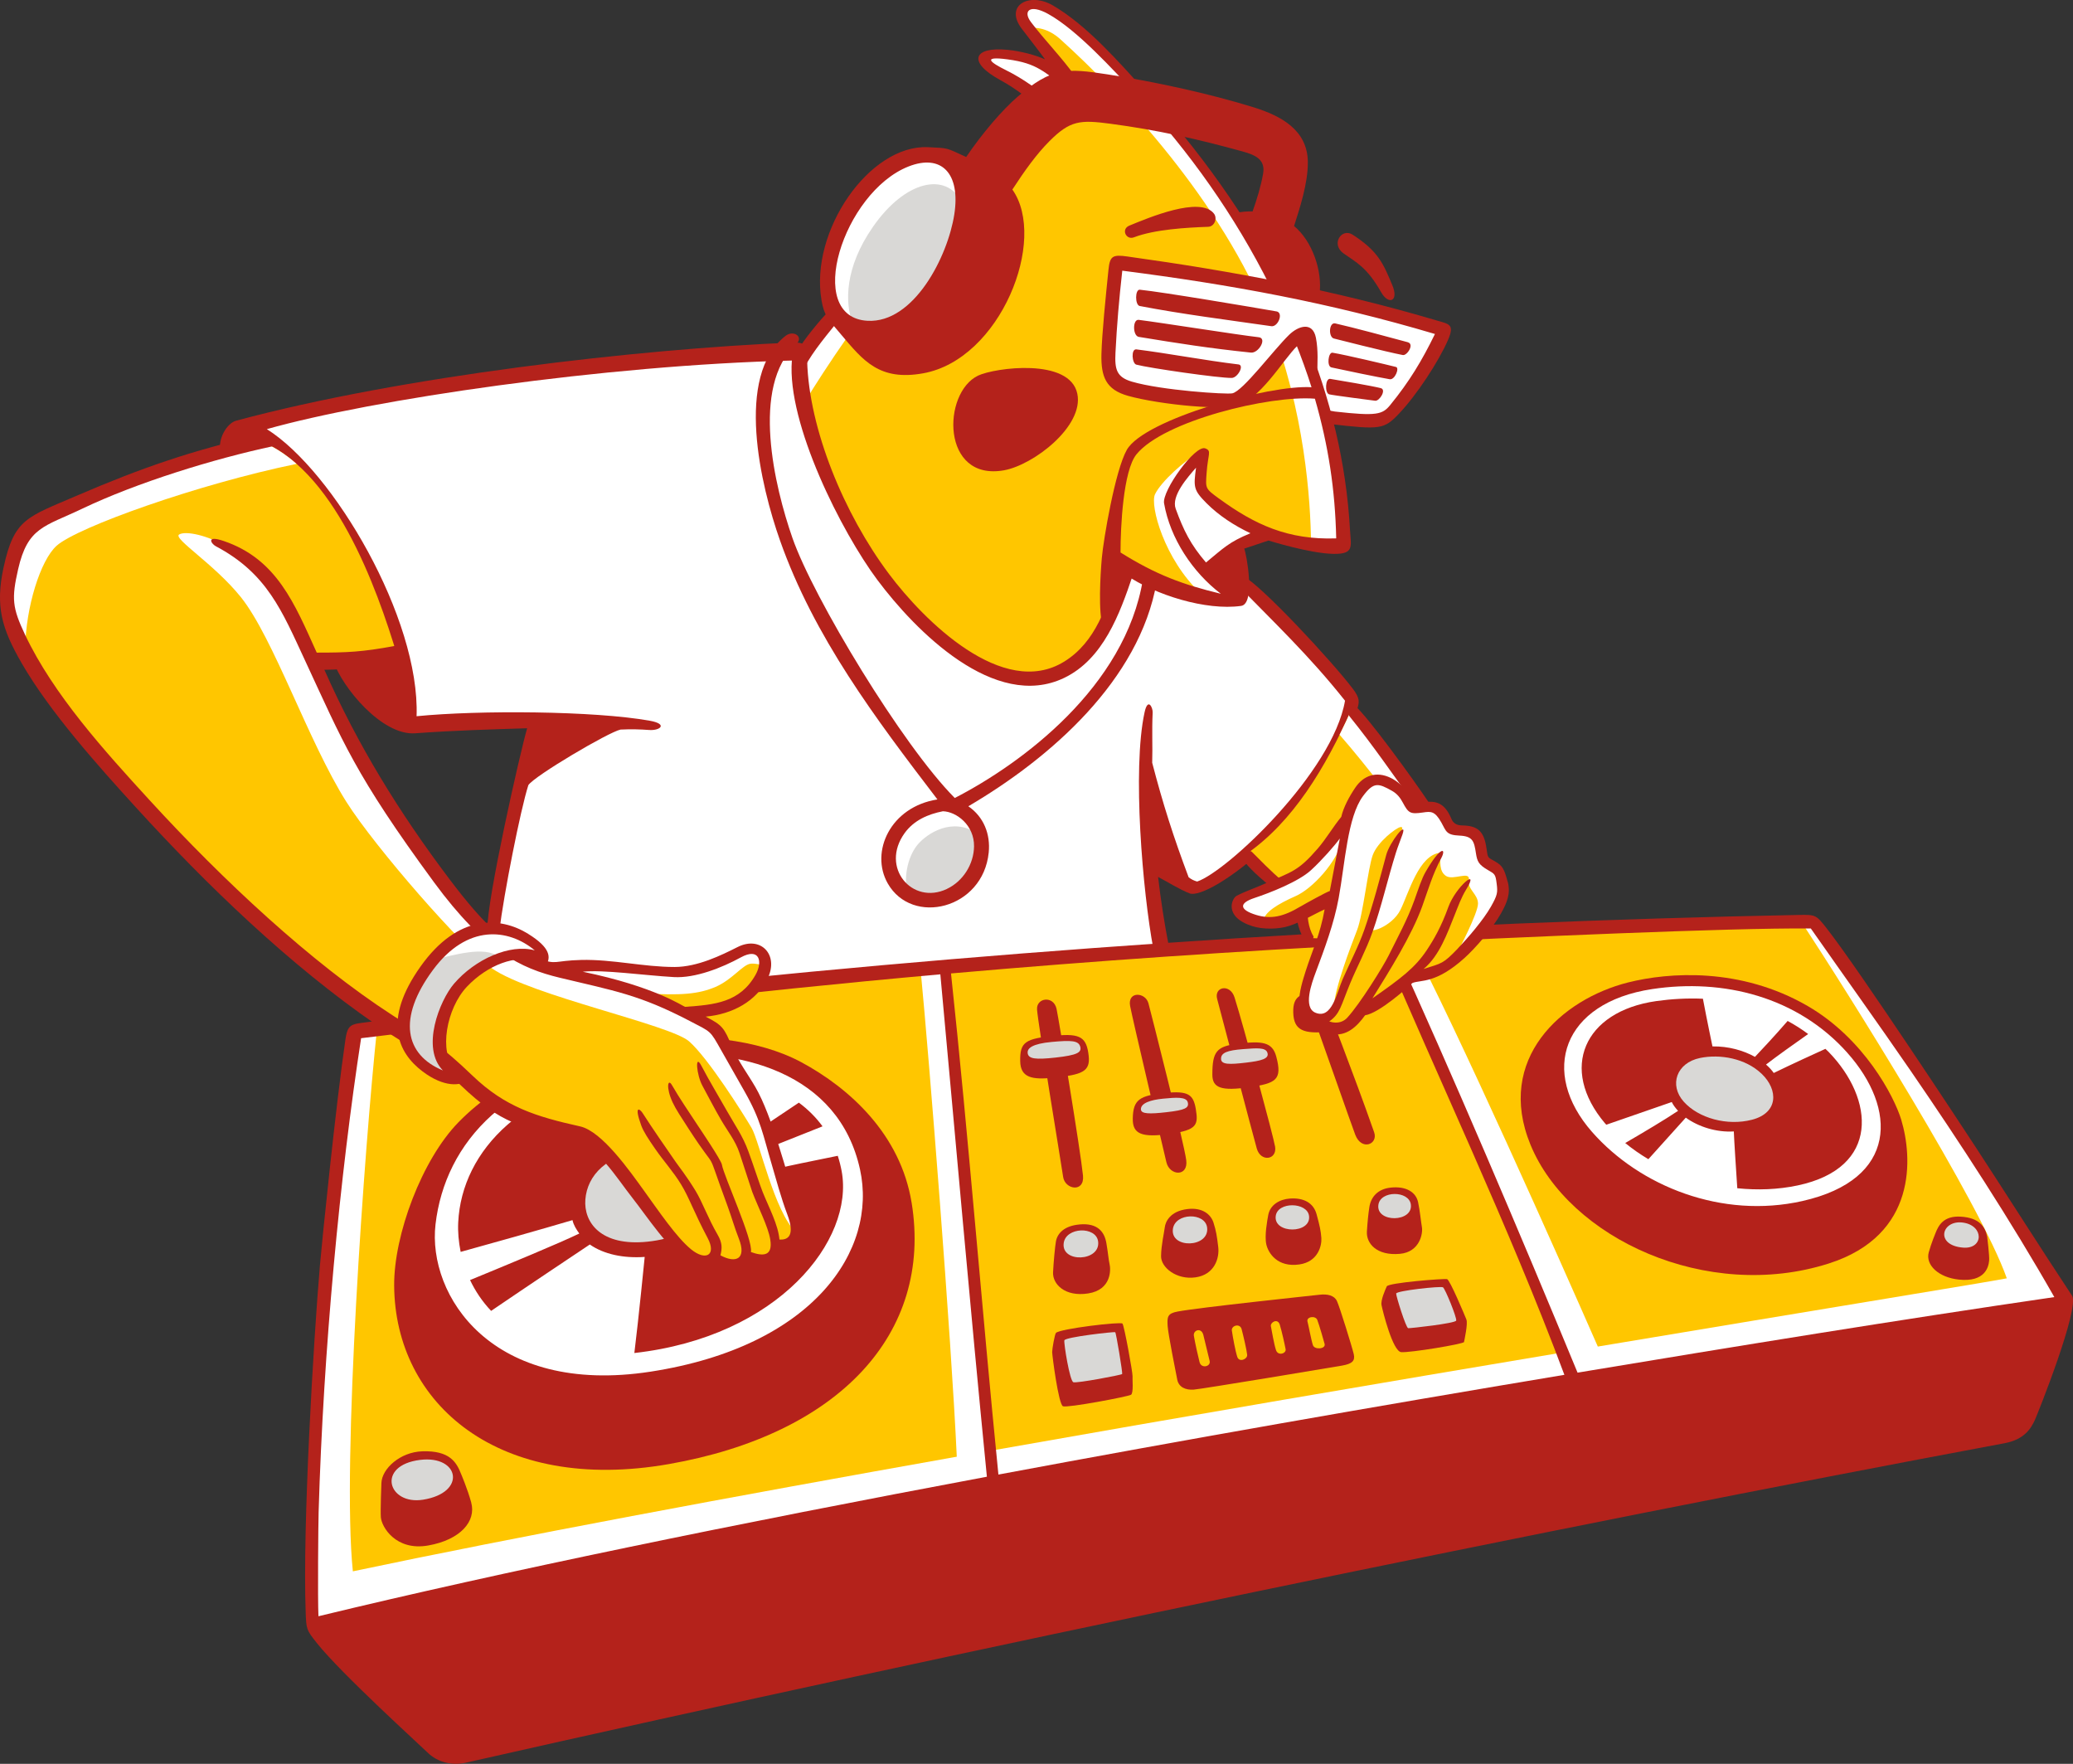 <?xml version="1.0" encoding="UTF-8"?>
<svg id="_Слой_2" data-name="Слой 2" xmlns="http://www.w3.org/2000/svg" viewBox="0 0 703.64 598.6">
  <rect x="0" y="0" width="703.64" height="598.6" fill="#333333" stroke="none"/>
  <defs>
    <style>
      .cls-1, .cls-2, .cls-3, .cls-4 {
        fill-rule: evenodd;
      }

      .cls-1, .cls-5 {
        fill: #fff;
      }

      .cls-6, .cls-2 {
        fill: #b4221b;
      }

      .cls-7, .cls-4 {
        fill: #ffc600;
      }

      .cls-8, .cls-3 {
        fill: #d9d8d6;
      }
    </style>
  </defs>
  <g id="Layer_23" data-name="Layer 23">
    <g>
      <path class="cls-4" d="M455.91,185.2c-.41-28.94-13.28-72.02-23.78-91.44-16.3-30.16-45.65-62.77-54.35-72.69-8.7-9.92-18.07-15.9-21.47-17.8-5.57-3.12-12.23-1.49-7.74,5.71,4.48,7.2,9.65,14.27,9.65,14.27-8.97-3.53-20.65-6.93-23.1-3.67-2.45,3.26,14.13,9.51,16.44,12.64-12.91,14.54-70.92,74.18-79.89,90.22-1.9,24.86,28.4,103.8,80.16,107.47,17.39-3.26,27.99-25,31.11-36.14,16.17,7.74,34.37,11.14,37.09,9.78-8.56-5.98-21.6-19.97-22.96-33.29,2.04-6.66,8.15-12.64,10.87-15.08-.54,5.98-1.49,9.51.14,11.41,1.63,1.9,12.36,11.14,22.42,14.54,10.05,3.4,21.87,5.03,25.41,4.08Z"/>
      <g>
        <path class="cls-1" d="M377.78,21.07c-8.7-9.92-18.07-15.89-21.47-17.8-5.57-3.12-12.23-1.49-7.74,5.71.15.24.3.47.45.71,2.7-.71,6.96.08,10.83,3.57,20.79,18.75,54.82,55.04,70.92,95.58,12.15,30.6,14.1,61.09,14.24,75.84,4.93.8,9.05,1.02,10.9.52-.41-28.94-13.28-72.02-23.78-91.44-16.3-30.16-45.65-62.77-54.35-72.69Z"/>
        <path class="cls-1" d="M354.46,17.92c2.16,3.14,3.76,5.33,3.76,5.33-8.97-3.53-20.65-6.93-23.1-3.67-2.45,3.26,14.13,9.51,16.44,12.64-12.91,14.54-70.92,74.18-79.89,90.22-.28,3.71.16,8.64,1.28,14.32,14.24-23.5,53.65-80.23,88.12-99.85,4.69-5.09,4.08-8.56-1.02-13.86-1.64-1.71-3.63-3.48-5.59-5.12Z"/>
      </g>
      <path class="cls-1" d="M397.07,170.25c1.65-5.4,5.96-10.31,8.99-13.29.33-1.23.72-2.46,1.27-3.69-5.3,3.06-13.25,10.19-15.28,14.47-1.8,3.78,3.16,22.11,15.49,33.63,8.65,2.36,10.91,2.97,12.5,2.17-8.56-5.98-21.6-19.97-22.96-33.29Z"/>
      <path class="cls-3" d="M319.22,53.41c21.47,10.05-5.71,67.39-30.03,56.38-24.32-11.01,10.66-65.46,30.03-56.38Z"/>
      <path class="cls-1" d="M319.22,53.41c-19.37-9.07-54.35,45.38-30.03,56.38.08.04.16.05.24.09-2.72-7.26-2.67-19.12,6.83-32.83,11.01-15.9,24.86-18.75,30.16-8.56.2-.27.37-.54.56-.81-.16-6.47-2.49-11.8-7.77-14.27Z"/>
      <path class="cls-1" d="M409.17,193.62c-4.08-5.71-12.77-16.98-12.09-23.37.68-6.39,10.87-15.08,10.87-15.08-1.22,7.07-1.49,10.87,2.31,13.86,3.8,2.99,19.43,12.64,19.43,12.64-9.1,2.45-17.26,9.92-20.52,11.96Z"/>
      <path class="cls-1" d="M379.68,89.41c23.37,2.04,95.65,17.26,110.05,23.23-11.68,21.06-16.58,28.53-20.92,29.75-4.35,1.22-17.93-.54-17.93-.54-1.77-5.98-7.61-22.15-9.51-27.04-9.92,8.15-13.99,15.08-16.98,17.39-2.99,2.31-2.99,4.35-12.36,3.53-9.37-.82-31.39-1.36-33.97-7.2-2.58-5.84.68-32.74,1.63-39.13Z"/>
      <path class="cls-1" d="M404.28,301.23c12.09-3.53,50.41-37.09,54.35-64.13-19.56-24.86-34.24-37.5-36.68-39.27-.95,5.98-2.99,6.11-2.99,6.11-5.98-.95-31.66-9.37-38.31-12.23-2.04,14.67-11.68,38.86-30.43,38.45-18.75-.41-68.75-29.75-79.45-111.19-49.08,1.82-155.87,14.86-184.4,25.73,26.9,23.37,52.44,62.5,52.99,99.18,13.59,3.26,44.29.82,44.29.82-8.97,27.45-16.03,67.39-17.39,92.39,60.05-1.09,228.26-14.95,228.26-14.95-2.45-9.78-3.26-24.18-3.53-29.62,3.8,1.36,13.31,8.7,13.31,8.7Z"/>
      <path class="cls-3" d="M322.35,273.51c14.9,2.06,14.44,35.62-9.17,31.79-21.4-3.46-9.99-34.44,9.17-31.79Z"/>
      <path class="cls-1" d="M331.64,282.83c-1.38-4.81-4.55-8.66-9.29-9.32-17.32-2.4-28.22,22.64-14.35,30.03-1.52-7.02.68-13.63,3.55-16.99,3.17-3.7,11.66-9.35,20.09-3.73Z"/>
      <path class="cls-2" d="M487.48,108.7c-35.02-10.34-68.73-16.63-104.78-21.65-5.07-.71-5.97-.18-6.45,4.5-.9,8.76-2.22,21.7-2.39,28.63-.18,7.71,1.54,12.06,9.04,14.16,10.47,2.94,34.19,5.42,38.94,2.7,9.13-5.23,15.77-18.65,20.52-21.26,0,.07,4.23,10.46,4.69,11.77.17-4.1.43-8.79-.39-12.93-1.1-5.57-5.93-4.05-9.07-1.01-5.39,5.23-15.67,19.12-19.31,19.88-1.98.41-24-1-34.09-3.97-5.17-1.52-5.85-4.13-5.56-9.83.46-9.25,1.22-18.11,2.31-27.83,36.92,4.75,70.15,10.8,106.13,21.49-4.45,9.11-8.66,16.1-15.17,24.09-2.65,3.25-4.56,3.83-18.78,2.23-.8-.09-1.61-.32-2.43-.45.26,1.56.53,3.12.79,4.69,17.11,1.98,18.3,1.81,23.38-3.52,5.97-6.27,13.47-17.68,16.65-25.03,2.34-5.4.3-5.37-4.04-6.65h0ZM477.87,116.16c2.31.63-.27,4.61-1.72,4.33-5.54-1.05-23.2-5.56-23.4-5.61-1.91-.52-1.68-5.59.47-5.12,5.65,1.26,18.68,4.76,24.66,6.39h0ZM473.85,124.54c1.26.32-.38,4.45-2.14,4.16-3.39-.56-16.1-3.18-19.79-4.01-1.66-.38-1.04-5.23.38-4.99,4.72.79,18.45,4.06,21.55,4.84h0ZM466.77,136c-1.53-.2-14.09-1.81-15.59-2.17-1.56-.38-1.37-5.52.33-5.25,2.92.46,14.37,2.42,17.17,3.14,2.03.52-.45,4.48-1.92,4.28h0ZM385.72,118.57c10.79,1.35,23.31,3.75,34.65,5.11,2.12.25-.27,4.55-2.29,4.58-4.32.07-28.08-3.36-32.38-4.51-1.49-.4-1.86-5.41.02-5.18h0ZM427.26,114.45c2.93.33-.04,5.48-2.66,5.21-14.13-1.46-24.8-3.16-38.06-5.33-2.1-.34-2.14-6.04-.03-5.78,8.1,1.02,33.3,5.05,40.75,5.9h0ZM433.26,105.67c2.52.44.55,5.35-1.72,5.03-15.34-2.2-30.18-4.07-44.68-6.85-1.65-.32-1.62-5.69.03-5.53,7.82.79,38.72,6.02,46.37,7.36Z"/>
      <path class="cls-2" d="M439.24,76.73c1.83-5.75,4.78-14.53,4.68-21.83-.15-10.74-9-15.57-18.46-18.5-15.12-4.68-33.79-8.73-49.61-11.17-13.73-2.11-18.78-2.41-30.3,7.47-5.43,4.66-12.16,12.58-17.6,20.58-6.94-3.14-5.7-3-12.97-3.33-19.84-.91-40.2,28.44-36.13,51.97.9,5.21,2.07,6.21,6.7,11.68,7.43,8.79,12.95,15.77,27.81,13.09,26.26-4.75,42.29-45.36,30.27-62.36,4.01-6.17,8.17-12.02,12.6-16.44,7-7.01,10.38-7.26,20.64-5.9,15.8,2.1,29.68,5.2,44.9,9.41,4.5,1.24,7.81,2.82,6.96,7.58-.76,4.26-2.05,8.52-3.56,12.77-1.85-.03-3.76.07-5.59.54.67,1.04,10.88,19.77,13.78,24.44,2.74.89,9.1,1.52,14.51,3.2,1.09-7.93-2.45-18.14-8.62-23.21h0ZM323.92,72.76c-2.23,14.39-13.76,36.96-29.44,36.11-21.74-1.17-8.26-43.65,13.9-52.37,11.18-4.4,17.7,2.33,15.54,16.26Z"/>
      <path class="cls-2" d="M281.58,105.21c-3.55,3.82-8.5,9.72-10.83,13.76-1.88,3.26,1.07,8.28,2.32,5.77,2.7-5.44,8.75-12.43,11.32-15.7,2.16-2.74-.61-6.21-2.81-3.84Z"/>
      <path class="cls-2" d="M365.68,133.64c-2.55-12.35-28.1-8.83-33.68-6.17-12.26,5.85-12.58,35.99,8.82,32.13,9.99-1.8,27.13-14.94,24.86-25.96Z"/>
      <path class="cls-2" d="M384.89,80.54c7.03-2.69,17.84-3.31,25.21-3.57,2.12-.07,3.19-2.85,1.97-4.45-4.66-6.11-22.45,1.48-28.72,4.04-2.94,1.2-1.13,5.01,1.54,3.98Z"/>
      <path class="cls-2" d="M472.59,96.77c-3.04-7.24-4.7-11.47-13.48-17.13-3.72-2.4-7.49,3.22-3.06,6.37,4.21,3,7.88,4.56,12.78,13.21,2.46,4.34,6.1,3.13,3.76-2.45Z"/>
      <path class="cls-2" d="M387.96,196.51c-5.97,36.62-41.15,62.61-63.88,74.31-17.84-17.94-48.01-67.95-55.09-88.21-6.04-17.3-14.31-51.57,1.21-65.73,2.79-2.55-.86-5.01-3.56-2.9-17.37,13.57-8.42,50.95-1.89,69.42,11.6,32.84,32.4,60.38,53.44,87.91-15.95,2.48-22.96,17.81-16.86,28.51,8.3,14.55,32.33,8.73,34.27-10.49.62-6.21-1.66-12.09-6.92-15.7,27.91-16.38,58.07-42.78,63.91-76.02.53-3-4.08-4.14-4.62-1.11h0ZM321.4,301.69c-11.75,5.58-22.75-7.27-14.36-18.93,3.15-4.38,7.96-6.45,13.01-7.44,4.62.13,10.68,4.74,10.57,11.93-.09,6.05-3.74,11.84-9.22,14.43Z"/>
      <path class="cls-2" d="M459.14,233.7c-6.63-8.84-31.19-35.34-37.38-38.34-1.57-.76-3.46.95-2.74,2.11,13.48,13.81,25.35,24.99,37.52,40.33-4.14,24.19-40.04,58-50.19,61.37-1.07-.28-2.03-.77-2.89-1.44-5.15-13.71-8.68-24.71-12.37-38.87.18-5.68-.15-10.56.16-17.04.08-1.69-1.63-5.27-2.76-.03-4.2,19.39-.63,60.9,2.98,80.17.63,3.37,5.96,2.72,5.3-.67-1.53-7.84-2.76-15.74-3.68-23.68,3.57,1.86,7.07,4.15,10.69,5.58,6.45,2.55,44.6-24.71,56.78-62.16.93-2.85,1.08-4.02-1.41-7.34Z"/>
      <path class="cls-2" d="M379.26,194.19c-3.52,11.4-7.28,23.71-18.05,30.35-20.83,12.85-47.68-14.05-59.41-29.69-15.42-20.55-27.18-49.31-27.82-72.26-.14-4.92.2-6.56-5.25-6.33-51.86,2.18-132.2,11.34-188.6,26.52-2.98.8-6.33,5.98-5.31,10.76.61.19,10.13-3.11,13.46-3.55,22.17,13.49,37.56,48.45,44.26,72.54-6.33.78-14.88,1.63-19.4,1.82,3,8.95,16.51,25.33,27.77,24.51,13.7-1,25.45-1.3,38.02-1.71-2.57,8.89-13.65,58.08-13.5,68.15.28,1.56,3.44,1.98,4.07.6,1.5-12.37,7.15-41.07,9.84-49.45,2.05-3.12,27.24-18,31.29-18.85,3.62-.18,6.7-.08,9.72.14,3.73.27,6.47-2.02.21-3.14-18.87-3.37-57.96-3.63-79.16-1.53,1.18-33.2-28.26-83.29-50.83-97.43,35.5-10.04,114.64-21.74,178.21-23.28-1.69,21.57,16.99,58.33,29,74.42,12.88,17.26,39.85,44.61,63.44,33.28,13.24-6.36,18.84-21.67,23.22-34.66,1.08-3.22-4.16-4.49-5.17-1.21Z"/>
      <path class="cls-2" d="M458.24,179.97c-1.26-23.05-6.72-44.98-15.2-65.69-.97.38-2.18,1.09-3.35,1.87,1.99,5.03,3.85,10.11,5.48,15.27-14.03-.97-56.76,10.8-62.69,21.24-3.97,7-7.96,30.55-8.49,36.75-.48,5.58-1.28,18.42.39,23.41,3.95-7.46,7.46-14.83,7.74-17.75,10.03,6.86,27.18,12.22,39.14,10.56,4.98-.69,1.8-17.87,1.06-19.44,2.75-.92,5.5-1.83,8.24-2.75.05,0,14.03,4.43,22.18,4.53,7.02.09,5.8-2.6,5.5-8.01ZM409.35,190.89c-5.26-6.11-7.62-10.93-10.29-18.24-1.58-4.35,4.07-10.68,6.91-13.93-.88,6.63-.88,7.6,3.62,12.11,4.22,4.22,9.43,7.57,14.84,10.14-7.29,3.01-9.01,4.93-15.09,9.93ZM413.79,169.22c-4.73-3.45-4.6-3.41-4.24-8.59.47-6.74,1.83-7.57-.44-8.46-3.42-1.32-14.73,14.38-13.99,18.63,2.07,11.94,9.69,23.42,19.27,30.71-12.93-3.13-21.87-6.39-34.05-14.01,0-8.68.9-27.75,5.41-33.31,9.22-11.35,45.19-20.14,60.57-18.88,4.58,15.92,6.86,30.78,7.23,47.4-16.38.58-27.69-4.69-39.77-13.51Z"/>
      <path class="cls-2" d="M349.9,7.43c-2.69-3.54-.56-6.24,5.85-2.71,9.78,5.39,22.1,18.95,30.01,27.43,17.9,19.19,33.44,41.13,45.29,64.85,1.49.26,3.04.54,4.52.81-12.31-24.53-28.78-47.16-47.5-67.65-8.07-8.84-18.98-21.48-30.69-28.32-7.92-4.63-16.59-.05-10.58,7.89,2.65,3.51,5.41,6.95,7.91,10.41-3.26-1.47-8.22-2.78-12.64-3.22-11.73-1.17-13.76,4.11-2.69,10.17,6.43,3.52,10.17,6.88,15.56,11.39,4.3,3.6,6.38.09,2.72-3.32-4.91-4.58-10.32-8.42-16.27-11.38-5.03-2.5-8.35-4.82.6-3.63,10.44,1.38,12.19,4.42,19.94,9.51,8.45,5.55,7.58,2.76,2.81-4.02-4.14-5.89-10.11-11.96-14.86-18.22Z"/>
    </g>
  </g>
  <g id="Layer_8" data-name="Layer 8">
    <g>
      <path class="cls-4" d="M106.32,550.68c-4.08-52.58,7.74-166.3,14.27-200.54,141.03-19.97,435.32-39.94,494.42-37.5,22.42,28.12,80.3,115.76,84.78,127.99-92.93,24.05-542.92,104.75-593.47,110.05Z"/>
      <path class="cls-1" d="M120.59,350.14c-6.52,34.24-18.34,147.96-14.27,200.54,50.54-5.3,500.53-86,593.47-110.05-4.48-12.23-62.36-99.86-84.78-127.99-1.16-.05-2.44-.08-3.78-.12,15.87,24.15,61.01,95.91,69.94,121.31-6.14,1.23-62.03,10.31-138.82,23.16-12.75-29.08-48.19-108.78-64.47-139.33-2.58.16-5.18.32-7.79.48,12.67,28.02,46.46,108.41,60.07,140.89-58.15,9.75-126.8,21.43-194.48,33.41-3.36-40.76-11.46-133.15-14.58-163.4-2.86.24-5.71.48-8.56.72,2.84,29.46,10.33,123.57,12.22,164.61-75.84,13.48-149.62,27.22-204.99,38.9-3.79-36.51,4-144.57,8.21-184.18-2.51.34-4.98.68-7.39,1.03Z"/>
      <path class="cls-2" d="M703.29,439.69c-11.04-16.68-21.71-33.6-32.66-50.34-3.7-5.65-39.11-59.62-50.63-74.34-3.58-4.57-3.75-4.61-9.47-4.5-125.82,2.44-257.34,10.8-382.35,23.99-35.49,3.75-71,7.73-106.34,12.77-3.37.48-4.03,1.72-4.6,5.57-3.18,21.59-8,68.96-8.66,76.71-2.14,25.24-5.92,88.06-4.82,117.68.21,5.69.24,5.91,3.75,10.33,8.37,10.53,35.44,35.03,37.54,37.13,3.53,3.53,8.6,4.54,13.04,3.53,169.29-38.32,370.92-80.16,522.27-108.42,6.76-1.26,9-4.99,10.33-7.88.97-2.12,15.34-38.1,12.61-42.24h0ZM468.88,320.29c18.33,43.72,43.33,95.9,62.12,146.29-63.41,10.57-129.09,22.07-192.11,33.85-5.64-56.37-10.07-113.76-16.09-170.07,48.63-4.28,97.33-7.59,146.09-10.07h0ZM108.09,548.51c-.28-5.96-.06-31.49.06-35.37,1.62-55.06,7.23-114.08,14.42-160.8,68-8.27,128.01-15.55,196.61-21.68,5.21,56.39,9.95,111.27,15.8,170.5-84.73,15.87-164.41,32.2-226.88,47.35h0ZM535.47,465.84c-19.28-46.72-42.86-102.17-62.77-145.73,42.88-1.99,113.64-5.25,141.95-5.01,11.15,15.93,22.77,32.14,33.78,48.15,16.73,24.33,34.24,51.23,48.87,76.95-52.66,7.68-108.34,16.75-161.83,25.64Z"/>
      <path class="cls-6" d="M645.37,380.1c-2.45-8.15-12.77-27.65-31.73-38.65-22.82-13.25-47.2-11.51-61.06-8.02-22.62,5.71-45.02,25.98-33.1,55.03,13.04,31.79,59.93,53.5,101.22,40.35,30.3-9.65,28.4-36.28,24.66-48.71Z"/>
      <path class="cls-8" d="M598.04,364.5c-5.58-5.41-14.31-6.82-20.99-5.45-8.02,1.65-10.57,9.2-5.54,14.83,5.02,5.62,14.78,8.31,23.17,6.13,8.99-2.33,8.95-10.11,3.36-15.52Z"/>
      <path class="cls-5" d="M627.03,357.27c-16.92-18.95-41.98-25.27-66.24-21.6-30.44,4.6-38.31,28.12-20.38,48.5,16.27,18.49,44.13,29.56,71.33,23.44,32.61-7.34,32.2-31.39,15.28-50.34ZM589.69,403.27c-.35-5.22-1.08-16.38-1.18-19.29-5.87.37-12-1.57-16.3-4.68-1.94,2.14-7.5,8.29-12.7,14.1-2.8-1.66-5.43-3.5-7.86-5.49,6.3-3.66,13.34-7.85,17.94-10.92-.87-.95-1.64-1.93-2.14-2.99-6.82,2.35-15.47,5.35-22.22,7.7-.15-.18-.33-.34-.48-.52-15.59-18.46-7.18-37.95,17.44-41.44,5.11-.72,10.45-1.03,15.83-.8,1.37,7.27,3.24,16.18,3.24,16.18,5.46-.08,10.5,1.37,14.43,3.55,2.23-2.35,6.72-7.15,11.09-12.19,2.38,1.29,4.71,2.76,6.96,4.44-4.91,3.45-10.75,7.62-14.3,10.36,1.04.91,1.95,1.87,2.62,2.86,6.24-3.03,13.34-6.29,17.54-8.19.35.34.72.66,1.06,1.01,15.62,16.06,17.58,39.4-10.46,45.34-6.7,1.42-13.64,1.66-20.49.96Z"/>
      <path class="cls-6" d="M309.42,408.13c-3.76-23.15-21.03-38.82-37.46-47.66-28.8-15.47-86.31-10.3-116.3,20.35-12.5,12.77-21.99,38.34-21.87,55.47.27,40.22,35.59,70.68,93.2,60.59,57.46-10.06,89.71-44.05,82.44-88.75Z"/>
      <path class="cls-8" d="M219.28,390.29c9.86-1.06,19.59,1.74,21.69,11.32,1.75,8-3.75,17.94-21.13,19.78-15.95,1.68-21.76-6.6-21.15-14.32.64-8.14,7.2-15.35,20.6-16.79Z"/>
      <path class="cls-5" d="M218.01,358.3c-45.65,4.89-66.96,29.58-70.18,57.2-2.79,24.04,19.02,58.35,73.03,50,55.42-8.57,77.04-41.37,71.06-68.61-7.16-32.65-40.32-42.19-73.91-38.59ZM245.02,400.59s24.45-5.4,39.34-8.34c.54,1.65.98,3.37,1.32,5.18,4.35,23.37-21.34,56.24-70.36,61.75,1.46-11.81,3.51-32.61,3.51-32.61-7.16.5-13.83-.87-18.63-4.22-5.51,3.68-20.55,13.72-33.5,22.53-3.04-3.21-5.39-6.76-7.15-10.46,13.16-5.41,30.53-12.61,37.08-15.79-.97-1.36-1.92-2.79-2.31-4.55-10.24,3.04-27.81,7.99-37.96,10.78-.69-3.4-.99-6.79-.83-10.03,1.21-24.48,22.57-46.91,62.8-51.22,5.35-.57,10.78-.77,16.13-.55-2.63,7.95-5.63,17.42-7.27,23.88,5.02-.14,10.84,2.57,14.48,6.85,5.33-3.5,17.62-11.59,29.49-19.58,3.07,2.28,5.78,4.95,8.03,8.04-10.32,4.07-26.36,10.46-35.59,14.4.66,1.25,1.19,2.55,1.42,3.95Z"/>
      <path class="cls-6" d="M159.96,509.95c-1.28-4.68-3.49-9.81-3.49-9.81-1.52-3.83-3.77-7.92-13.15-7.6-7.47.25-13.69,5.86-13.86,10.78,0,0-.37,9.3-.19,11.6.25,3.25,5.05,11.52,16.07,9.58,11.02-1.94,16.32-8.27,14.61-14.54Z"/>
      <path class="cls-8" d="M143.6,508.96c-11.94,1.9-15.99-11.66-1-13.51,13.36-1.64,15.94,11.12,1,13.51Z"/>
      <path class="cls-6" d="M664.9,434.26c8.92.94,10.09-4.31,10.28-6.49.14-1.54-.67-8.06-.67-8.06-.69-3.44-2.69-6.43-8.96-6.81-5.88-.35-7.58,3.02-8.58,5.58,0,0-1.44,3.43-2.3,6.56-1.14,4.19,3.23,8.48,10.22,9.22Z"/>
      <path class="cls-8" d="M666.25,414.91c7.25.98,7.1,9.05.09,8.5-9.69-.76-7.31-9.48-.09-8.5Z"/>
      <path class="cls-6" d="M399.69,445.11c7.64-1.43,45.55-5.4,48.2-5.71,2.65-.31,4.99.2,5.91,2.14.92,1.94,5.2,15.79,5.71,18.04.51,2.24-.51,3.26-3.97,3.87-3.46.61-47.59,7.95-50.34,8.15-2.75.2-5.09-.81-5.6-3.36-.51-2.55-3.1-15.59-3.26-18.14-.2-3.16-.1-4.35,3.36-4.99Z"/>
      <path class="cls-7" d="M443.81,448.58c-.5-1.75,2.7-2.19,3.31-.66.61,1.53,2.34,7.53,2.5,8.2.41,1.73-3.41,2.04-3.97.41-.56-1.63-1.53-6.88-1.83-7.95Z"/>
      <path class="cls-7" d="M407.18,462.33c-.4-1.47-1.63-6.98-1.94-8.97-.31-1.99,2.55-2.96,3.21-.31.66,2.65,1.68,6.88,2.14,8.81.46,1.94-2.8,2.7-3.41.46Z"/>
      <path class="cls-7" d="M418.13,451.63c-.27-1.81,2.75-2.65,3.31-.56s1.78,7.34,1.89,8.76c.1,1.43-2.7,2.65-3.36.66-.66-1.99-1.53-6.78-1.83-8.87Z"/>
      <path class="cls-7" d="M431.38,450.15c-.3-1.37,2.29-2.9,3.01-.61.71,2.29,1.73,6.93,1.99,8.36s-2.55,2.39-3.26.31c-.71-2.09-1.48-6.88-1.73-8.05Z"/>
      <path class="cls-6" d="M366.44,415.54c6.25-.57,8.47,2.66,9.1,6.34.63,3.68.72,5.59,1.1,7.23.38,1.64.73,8.6-7.28,9.85-7.97,1.24-12.11-3.23-11.92-7.17.17-3.46.68-8.89.98-10.52.51-2.75,2.85-5.26,8.02-5.72Z"/>
      <path class="cls-6" d="M403,410.33c5.19-.65,8.02,1.85,8.9,4.61.88,2.76,1.16,4.5,1.61,8.28.45,3.78-1.26,9.36-7.69,10.28-6.43.93-11.77-3.33-11.72-7.2.06-3.87,1.03-7.83,1.26-9.76.23-1.93,1.81-5.48,7.63-6.21Z"/>
      <path class="cls-6" d="M430.48,412.36c.64-3.51,3.89-5.35,7.32-5.6,4.69-.34,8.03,1.44,9.09,5.33s1.45,5.63,1.62,8.07c.17,2.45-1.03,8.04-7.47,8.96-7.41,1.07-10.54-3.82-11.21-6.79-.67-2.97.32-8.15.65-9.98Z"/>
      <path class="cls-6" d="M471.93,403.05c5.64-.62,8.74,1.76,9.41,4.93.67,3.17.93,6.33,1.3,8.48.38,2.15-.73,8.45-7.47,9.06-7.87.72-11.46-3.53-11.2-7.6.22-3.47.49-6.01.83-8.24.56-3.66,3.05-6.17,7.13-6.62Z"/>
      <path class="cls-8" d="M361.05,421.92c-.85,6.78,12.55,6.23,11.69-.58-.66-5.26-11-4.96-11.69.58Z"/>
      <path class="cls-8" d="M398.12,417.09c-.91,6.78,12.41,6.38,11.62-.44-.61-5.28-10.88-5.1-11.62.44Z"/>
      <path class="cls-8" d="M433.02,412.7c-.76,6.09,12.08,6.08,11.31-.04-.59-4.73-10.69-4.94-11.31.04Z"/>
      <path class="cls-8" d="M467.86,408.93c-.8,6.09,11.84,5.95,11.02-.17-.63-4.73-10.37-4.8-11.02.17Z"/>
      <path class="cls-6" d="M497.75,447.83c-.54-1.36-5.6-13.45-6.56-13.72-.95-.27-19.94,1.22-20.48,2.45s-2.11,4.69-1.77,6.39c.41,2.07,3.8,15.66,6.66,15.93,2.85.27,21.2-2.75,21.33-3.43.14-.68,1.36-6.25.81-7.61Z"/>
      <path class="cls-8" d="M477.98,450.75c-.75-.07-4.14-10.94-4.08-11.75.08-.97,15.14-2.59,15.89-2.12.75.48,4.76,10.34,4.49,11.29-.27.95-15.56,2.65-16.3,2.58Z"/>
      <path class="cls-6" d="M384.41,466.92c.1-.92-2.8-17.02-3.41-17.73s-21.15,1.74-22.57,3.16c-.41.41-1.29,5.37-1.29,6.49s2.14,17.8,3.67,18.41c1.53.61,22.18-3.29,23.1-3.91s.41-5.5.51-6.42Z"/>
      <path class="cls-8" d="M380.91,466.31c-.2.31-15.35,3.19-16.58,2.78-1.22-.41-3.26-13.08-3.06-14.2.21-1.13,16.97-2.99,17.27-2.78.31.2,2.56,13.89,2.36,14.2Z"/>
      <path class="cls-6" d="M352,342.6c.39,5.12,7.85,50.03,8.87,56.86.64,4.26,7.31,5.39,6.73-.51-.82-8.25-8.28-53.41-8.97-56.55-1.02-4.69-6.93-3.77-6.62.2Z"/>
      <path class="cls-6" d="M383.59,341.38c.68,3.8,11.65,50.33,12.33,53.09,1.12,4.59,7.44,4.99,6.73-.71-.71-5.71-11.98-50.12-12.84-53.29-1.02-3.77-7.13-4.18-6.22.92Z"/>
      <path class="cls-6" d="M413.14,339.03c1.17,4.37,12.27,46.58,13.45,50.75,1.32,4.69,6.93,3.87,6.22-.61-.53-3.36-10.6-40.56-13.76-50.64-1.51-4.84-7.03-3.67-5.91.51Z"/>
      <path class="cls-6" d="M442.69,336.38c6.01,16.61,16.03,45.33,17.32,48.71,2.14,5.6,7.85,3.26,6.42-.82-6.79-19.4-16.33-43.82-17.73-47.49-2.34-6.11-7.47-4.44-6.01-.41Z"/>
      <path class="cls-6" d="M357.81,365.73c9.48-1.02,12.33-2.04,11.72-7.44-.69-6.12-2.65-7.64-11.11-6.83-10.49,1.01-12.23,2.14-12.13,8.66.09,5.62,3.97,6.42,11.51,5.6Z"/>
      <path class="cls-8" d="M348.84,357.48c-.29-1.72,1.53-3.26,8.15-3.87,6.62-.61,9.12-.5,9.68,1.63.51,1.94-1.02,2.85-8.36,3.67-6.95.77-9.17.41-9.48-1.43Z"/>
      <path class="cls-6" d="M397.24,384.79c9.09-1.31,9.53-3.06,8.66-8.36-.82-4.99-2.55-6.32-10.5-5.5-8.6.88-10.78,2.24-10.9,8.66-.1,5.2,2.85,6.62,12.74,5.2Z"/>
      <path class="cls-8" d="M387.26,376.53c-.1-2.14,3.26-3.26,7.54-3.67,4.28-.41,7.85-.71,8.36,1.22.51,1.94-.92,2.65-7.13,3.36-5.91.68-8.69.61-8.76-.92Z"/>
      <path class="cls-6" d="M420.17,354.22c8.25-1.02,11.72-.61,13.04,4.38,2.09,7.86,0,9.07-9.37,10.39-9.14,1.29-12.33.32-12.33-4.28,0-7.85,1.42-9.6,8.66-10.5Z"/>
      <path class="cls-8" d="M414.47,359.41c-.11-2.14,2.14-2.95,7.44-3.36,4.71-.36,7.6-.6,8.25,1.12.82,2.14-2.04,2.85-7.24,3.46-5.52.65-8.36.71-8.46-1.22Z"/>
      <path class="cls-6" d="M451.1,350.14c9.97-.96,10.59-3.64,9.17-9.17-1.12-4.38-2.75-5.38-11.11-4.69-7.34.61-10.39,1.32-10.19,7.44.2,6.11,3.67,7.23,12.13,6.42Z"/>
      <path class="cls-8" d="M441.21,341.17c-.11-1.64,1.63-3.16,7.24-3.46,5.6-.31,7.95-.2,8.76,1.32.81,1.53-.93,2.2-6.52,2.85-6.11.71-9.38.82-9.48-.71Z"/>
    </g>
  </g>
  <g id="Layer_6" data-name="Layer 6">
    <g>
      <path class="cls-4" d="M422.89,289.95c4.76,4.89,18.58,18.06,18.58,18.06.3,5.04,2.61,10.2,2.61,10.2,4.76.95,32.06-.95,32.06-.95l6.9-45.37c-8.39-11.15-24.29-31.12-24.29-31.12-8.83,19.7-19.84,38.18-35.87,49.18Z"/>
      <path class="cls-1" d="M454.69,249.35c9.1,10.38,22.23,27.48,26.51,34.7l1.85-12.17c-8.39-11.15-24.29-31.12-24.29-31.12-1.3,2.9-2.67,5.76-4.07,8.59Z"/>
      <path class="cls-2" d="M435.43,299.07c-4.2-3.41-8.36-7.91-10.46-9.93-1.48-1.43-3.58,1.97-2.43,3.45,2.49,3.2,7.85,7.62,9.27,8.67,1.69,1.25,4.5-1.48,3.62-2.19Z"/>
      <path class="cls-2" d="M485.28,272.78c-5.57-8.33-21.01-29.6-25.5-33.42-1.17-1-2.74,2.48-1.76,3.68,8.28,10.21,14.67,19.73,22.38,30.27,1.11,1.52,6.62,2.06,4.88-.53Z"/>
      <path class="cls-2" d="M440.28,310.56c-.37,2.68,1.61,7.41,2.83,8.89.95,1.15,3.11-1.05,2.7-1.72-1.77-2.86-2.23-7.33-1.85-9.7.24-1.5-3.4.5-3.68,2.53Z"/>
      <path class="cls-4" d="M456.62,280.03c2.76-10.96,5.97-15.8,10.44-15.05,4.47.75,8.26,1.9,9.97,5.33,1.71,3.43,2.24,4.11,6.46,3.77,4.22-.34,5.83.64,7.27,4.2,1.44,3.56.9,3.41,4.7,3.47,3.8.06,6.76,2.29,7.23,6.78.47,4.49,1.14,4.77,3.58,5.63,2.43.86,6.01,6.21,2.09,13.22-3.92,7-12.85,21.26-28.78,23.44-11.3,9.33-12.25,9.58-15.94,10.61-4.03,5.37-10.72,7.57-13.55,5.76-2.33,1.46-6.33-1.56-7.1-6.37-.77-4.8,9.05-29.61,10.24-36.25-7.4,3.82-9.05,5.02-14.24,6.7-5.19,1.68-9.82,2.15-13.74.73-3.92-1.42-8.75-4.9-.81-8.3,7.94-3.4,24.52-11.96,32.19-23.66Z"/>
      <path class="cls-1" d="M509.91,299.63c-.5-2.95-2.25-4.98-3.66-5.47-2.43-.86-3.11-1.14-3.58-5.63-.28-2.65-1.48-4.41-3.15-5.5-1.44-.59-3.25-.94-4.58-1.28-3.21-.05-2.83-.09-4.2-3.47-.15-.37-.32-.61-.48-.93-.87-1.17-1.72-2.23-2.44-2.62-.65-.35-1.58-.51-2.57-.64-.56-.02-1.09-.06-1.78,0-4.02.32-4.7-.32-6.24-3.35-1.71-1.56-3.81-3.42-5.96-4.73-1.31-.42-2.7-.77-4.23-1.03-.96-.16-1.85-.01-2.7.35-2.08,1.23-3.78,3.71-5.09,6.51-.94,2.21-1.82,4.89-2.65,8.19-.02.03-.05.06-.07.09-.18.86-.36,1.72-.5,2.58-1.48-.7-8.19,9.79-14,13.09-2.74,1.55-6.8,3.13-10.62,4.56-2.66,1.38-5.08,2.52-6.99,3.33-7.94,3.4-3.1,6.88.81,8.3.65.24,1.35.35,2.04.48.51.06,1.01.13,1.58.17.14-2.99,4.89-5.84,11.01-8.56,5.58-2.48,13.92-11.4,15.85-19.14-.51,3.86-.97,8.43-2.68,16.15-.29,1.31-.62,2.68-.98,4.08.39-.2.73-.38,1.16-.6-1.2,6.64-11.01,31.45-10.24,36.25.24,1.52.83,2.83,1.56,3.9.46.38.96.69,1.58.8,3.67.68,6.11-.82,6.66-3.67.14-6.25,5.84-20.92,7.88-26.22,2.04-5.3,3.67-20.92,5.3-25.41,1.63-4.48,7.88-9.24,9.37-9.51,1.49-.27.14,1.9-1.22,4.76-1.36,2.85-7.88,26.09-9.1,29.08-1.22,2.99,7.47,0,10.33-5.71,2.85-5.71,6.25-18.75,13.59-19.43,0,2.99-.54,6.25,1.9,7.88,2.45,1.63,8.29-1.9,7.74,1.36-.54,3.26,3.12,4.76,3.12,8.02s-6.52,15.76-7.88,18.21c.59-.39,1.2-.89,1.81-1.4.32-.26.64-.52.95-.79,2.12-1.89,4.24-4.28,6.17-6.68,2.47-3.2,4.32-6.32,5.62-8.63,1.1-1.97,1.57-3.79,1.68-5.43,0-.79-.03-1.57-.11-2.31Z"/>
      <path class="cls-2" d="M511.75,299.29c-1.16-4.46-1.82-5.52-4.19-6.89-2.61-1.51-2.53-1.04-2.98-4.36-.83-6.04-3.03-7.83-8.37-7.91-2.28-.04-3.15-1.23-3.58-2.28-2.38-5.76-5.65-6.01-9-5.66-4.86.51-3.25-.26-6.21-3.79-1.5-1.79-3.3-3.4-5.36-4.4-4.81-2.34-9.2-.92-12.06,3.34-2,2.97-3.99,6.61-4.73,9.88-2.81,3.4-5.1,7.41-7.98,10.75-6.77,7.82-8.81,7.82-17.86,11.88-3.38,1.55-6.42,2.47-9.71,4.18-1.53.8-4.57,7.12,5.4,10.3,3.62,1.15,8.97,1.07,12.54-.12,4.33-1.44,7.48-3.52,11.95-5.59-1.46,8.45-4.21,13.98-6.42,20.93-2,6.3-5.06,15.94,3.55,18.26.15,1.18,2.95,2.64,5.2,3.08,5.05,1.01,8.68-2.54,11.41-6.33,4.85-.73,14.53-9.52,16.11-10.98,2.92-1.1,7.92.31,17.66-8.48,3.49-3.15,9.48-9.9,12.46-15.28,1.9-3.43,3.24-6.52,2.2-10.54h0ZM441.46,307.62c-5.84,3.51-10.09,4.44-15.19,2.85-5.6-1.74-5.8-3.96-.5-5.71,5.39-1.78,14.99-5.56,19.22-9.44,3.77-3.46,8.12-8.43,9.79-10.76-1.14,5.95-2.27,11.89-3.41,17.84-.77.11-8.58,4.43-9.91,5.23h0ZM494.89,321.85c-5.19,5.4-5.42,4.97-11.68,7,5.39-4.49,8.05-12.13,10.55-18.34,1.17-2.92,2.23-5.91,3.87-8.58,4.88-7.94-3.52-1.05-6.03,5.93-2.43,6.75-4.95,11.05-7.34,14.64-3.94,5.91-8.63,9.48-18.41,16.3,5.71-9.21,13.37-21.38,16.92-31.29,2.1-5.87,3.5-10.79,6.4-16.21,1.89-3.53-.06-4.45-5.29,4.62-1.33,2.31-2.36,5.58-3.81,9.63-2.33,6.5-5.68,12.59-8.75,18.78-1.77,3.57-9.6,16.23-14.03,21.07-1.03,1.12-3.04,2.27-6.1,1.26,3.75-2.7,3.85-5.1,7.12-12.99,2.4-5.78,5.4-11.27,7.49-17.17,3.15-8.88,5.22-18.22,8.05-27.21.65-2.07,1.49-4.07,2.2-6.12,1.74-5.09-4.37,2.7-5.52,6.97-2.29,8.5-4.51,17.04-7.42,25.35-2.01,5.74-4.89,11.16-7.33,16.73-2.07,4.74-3.66,13.82-9.3,11.46-4.22-1.77-1.29-9.93.07-13.57,3.07-8.22,6.25-16.66,7.84-25.33,2.16-11.74,2.97-27.52,8.26-34.61,3.63-4.87,5.18-4.4,9.84-1.78,1.86,1.04,2.89,2.55,3.62,3.91,1.97,3.68,2.53,4.06,6.87,3.44,2.64-.38,4.04-.6,6.28,3.44,1.63,2.93,1.61,4.21,6.13,4.4,4.56.2,4.97,1.93,5.6,6.07.41,2.66.92,3.79,3.91,5.53,2.52,1.46,2.71,1.45,3.12,4.76.37,2.94.28,3.81-1.96,7.76-2.51,4.43-7.69,10.49-11.2,14.14Z"/>
    </g>
  </g>
  <g id="Layer_7" data-name="Layer 7">
    <g>
      <path class="cls-7" d="M164.81,372.35c6.73,6.93,27.72,10.6,33.02,13.25s25.48,28.74,30.37,35.26c4.89,6.52,8.97,8.56,14.06,6.11,5.3,4.48,8.56,4.69,11.21-.82,8.76,3.26,8.97,1.83,10.39-3.87,5.3.41,7.95-3.26,5.91-10.6-2.04-7.34-7.95-26.49-9.78-31.59-1.83-5.09-14.47-28.12-16.51-30.16-2.04-2.04-8.97-5.91-8.97-5.91,13.04-1.02,22.01-7.74,24.46-14.06,2.45-6.32-2.45-9.58-10.19-5.5-7.74,4.08-16.51,6.11-32.61,4.28-16.1-1.83-25.07.41-27.31.41-14.06-4.69-23.44-12.84-38.93-29.96-15.49-17.12-43.41-75.2-43.41-75.2,11.41-1.43,28.33-1.43,28.33-1.43-6.93-23.03-21.6-64.4-47.89-73.37-28.33,8.56-71.33,23.84-76.83,30.37-5.5,6.52-7.34,17.32-7.54,26.7-.2,9.37,39.33,66.24,81.52,102.31,42.19,36.07,56.05,43,59.92,46.06,3.87,3.06,20.79,17.73,20.79,17.73Z"/>
      <path class="cls-1" d="M86.96,149.19c-28.33,8.56-71.33,23.84-76.83,30.37-5.5,6.52-7.34,17.32-7.54,26.7-.05,2.2,2.12,7.04,5.97,13.6.2-13.7,5.13-29.71,10.67-34.66,7.02-6.27,47.83-20.86,81.43-27.77-4.17-3.67-8.72-6.54-13.7-8.23Z"/>
      <path class="cls-1" d="M259.99,380.1c-1.83-5.09-14.47-28.12-16.51-30.16-1.65-1.65-6.44-4.46-8.23-5.49-8.58-4.05-17.11-7.35-17.11-7.35,13.04.81,19.02.27,24.73-2.17,5.71-2.45,9.24-7.61,11.96-7.88,1.26-.13,3.04.22,4.72.68.57-4.78-4.01-6.82-10.77-3.26-7.74,4.08-16.51,6.11-32.61,4.28-16.1-1.83-25.07.41-27.31.41-14.06-4.69-23.44-12.84-38.93-29.96-15.49-17.12-43.41-75.2-43.41-75.2-10.12-20.04-21.54-36.34-29.69-38.52-6.25-3.8-13.86-5.43-16.03-4.08-2.17,1.36,11.96,10.05,20.92,21.2,11.14,13.86,22.83,48.91,35.87,69.56,9.68,15.33,39.72,49.77,49.46,56.52,13.31,9.24,60.32,19.02,66.85,24.73,6.52,5.71,18.48,24.73,21.2,29.35,2.67,4.54,7.71,28.49,15.12,35.49.41-1.68.3-3.86-.44-6.55-2.04-7.34-7.95-26.49-9.78-31.59Z"/>
      <path class="cls-2" d="M270.72,409.83c-3.7-11.49-8.57-31.03-14.33-40.92-2.63-4.52-5.83-8.73-7.85-13.55-2.76-6.6-3.3-7.41-9.02-10.34,9.1-.83,17.24-5.19,21.05-13,3.89-7.96-2.35-14.59-10.22-10.61-5.49,2.77-13.56,6.75-21.37,6.76-10.52,0-21.19-2.65-31.7-2.39-9.29.23-8.37,1.8-14.29-.48-10.71-4.13-18.22-10.74-30.58-27.14-16.92-22.45-30.97-45.22-42.3-70.85,7.7-.11,17.4-.87,25-2.3,2.07-.39.4-6.08-1.25-5.77-10.88,2.01-16.02,2.25-26.35,2.24-7.52-16.59-13.5-31.75-31.61-37.89-6.12-2.08-4.22.95-2.68,1.77,17.45,9.22,22.5,21.97,30.26,38.66,12.86,27.65,16.97,38.82,43.83,75.39,17.29,23.53,29.57,29.26,42.7,32.41,18.53,4.45,26.96,5.72,44.18,14.71,7.4,3.87,6.71,3.01,10.73,10.12,2.6,4.59,5.2,9.18,7.81,13.76,5.57,9.8,6.11,14.27,9.48,25.67,1.06,3.6,2.93,10.53,5.01,16.02,2.72,7.18.31,8.79-2.65,8.56-.45-5.03-3.52-10.75-5.66-16.03-1.05-2.6-3.05-8.88-4.87-13.84-1.98-5.41-4.45-8.71-7.23-13.65-3.06-5.42-5.89-10.02-8.78-15.52-2.22-4.23-1.63,3.14.39,6.85,1.97,3.63,4.01,7.61,6.33,11.6,2.15,3.71,4.92,7.13,6.25,11.21,1.44,4.4,2.89,8.8,4.33,13.2,2.03,5.32,5.39,11.78,6.11,16.12.96,5.76-2.42,5.8-6.55,4.31.83-4.02-9.26-25.92-9.86-29.68-.24-1.52-7.38-12.06-8.5-13.76-2.87-4.38-5.85-8.7-8.47-13.24-1.38-2.39-2.08.86.25,5.89,1.07,2.3,2.98,5.17,5.48,9.04,10.97,16.93,4.86,3.7,13.17,26.16,1.34,3.64,2.39,7.39,3.81,10.99,2.76,7.02-1.03,8.54-6.23,5.71.59-2.39.69-4.18-1.02-7.11-3.19-5.47-5.08-10.91-7.4-14.73-3.08-5.06-5.66-8.25-6.72-9.78-3.8-5.52-7.66-11.01-11.27-16.65-.93-1.46-3.03-2.85-.48,4.18.74,2.04,2.29,4.43,4.8,8.05,2.88,4.16,6.07,7.61,8.71,11.94,2.84,4.65,4.23,9.16,9.06,18.28,3.05,5.78-.68,7.85-5.65,3.78-4.96-4.06-10.91-12.88-15.99-19.91-4.84-6.69-14.24-20.15-21.67-21.8-14.87-3.31-25.35-6.51-36.47-17.17-10.93-10.47-14.17-12.1-27.25-20.57-27.62-17.88-57.5-45.77-82.4-72.96-15.19-16.58-32.68-35.85-42.3-56.2-4.34-9.19-4.6-12.24-2.33-22.21,3.27-14.3,8.9-14.39,21.64-20.47,18.73-8.95,44.81-16.98,64.92-21.27,3.29-.7-.65-4.62-3.96-3.88-23.09,5.1-41.19,11.4-62.57,20.63-17.02,7.35-21.38,7.8-24.98,24.42-2.86,13.21-.59,20.78,6.15,32.47,9.52,16.52,25.9,34.82,38.71,48.88,24.41,26.79,52.34,53.6,81.59,73.79,13.25,9.14,16.88,9.26,28.79,20.63,13.88,13.26,20.64,14.14,37.75,18.21,8.42,2.01,15.06,13.13,20.52,20.05,4.87,6.18,12.36,17.67,19.03,21.62,2.27,1.34,5.88,2.17,8.45.87,1.63,1.7,9.92,4.54,12.02-.38,2.67,1.53,9.68,1.85,10.59-4.46,5.03.48,9.22-4.09,5.9-14.45h0ZM256.48,330.79c-5.36,9.5-13.99,10.2-23.96,10.91-.67-.17-10.27-6.89-34.71-11.92,6.83-.76,20.6,1.22,30.9,1.82,7.31.43,16.43-3.22,22.72-6.67,6.41-3.52,7.53,1.46,5.05,5.86Z"/>
      <path class="cls-3" d="M152.68,363.79c-4.38-7.34-4.89-19.36,3.77-29.35,8.66-9.99,18.04-12.94,27-9.68,1.32-3.77-4.89-6.73-7.44-7.74-2.55-1.02-19.16-6.42-30.77,11.21-11.62,17.63-8.87,28.84-1.32,33.73,7.54,4.89,7.85,2.24,8.76,1.83Z"/>
      <path class="cls-1" d="M169.29,324.77c5.88-3.37,8.32-2.12,14.16,0,1.32-3.77-4.89-6.73-7.44-7.74-2.42-.97-17.47-5.84-28.93,8.69,6.46-1.43,17.51-4.92,22.2-.95Z"/>
      <path class="cls-2" d="M179.28,316.92c-9.58-5.91-23.84-6.73-36.48,11.01-13.07,18.34-7.74,29.35.61,35.67,7.45,5.63,12.94,4.79,15.18,3.16-1.43-2.04-4.08-3.77-4.08-3.77-5.71-5.91-2.95-20.79,3.97-28.12,6.93-7.34,16.92-11.21,23.44-8.36,1.63.61,3.46,1.02,3.46,1.02,1.63-2.65,1.49-5.91-6.11-10.6ZM154.11,333.84c-4.89,5.71-11.31,21.81-3.77,29.45-12.84-5.3-15.59-17.63-3.36-34.14,11.58-15.63,25.58-14.06,34.54-6.62-8.46-2.34-20.35,3.07-27.41,11.31Z"/>
    </g>
  </g>
</svg>